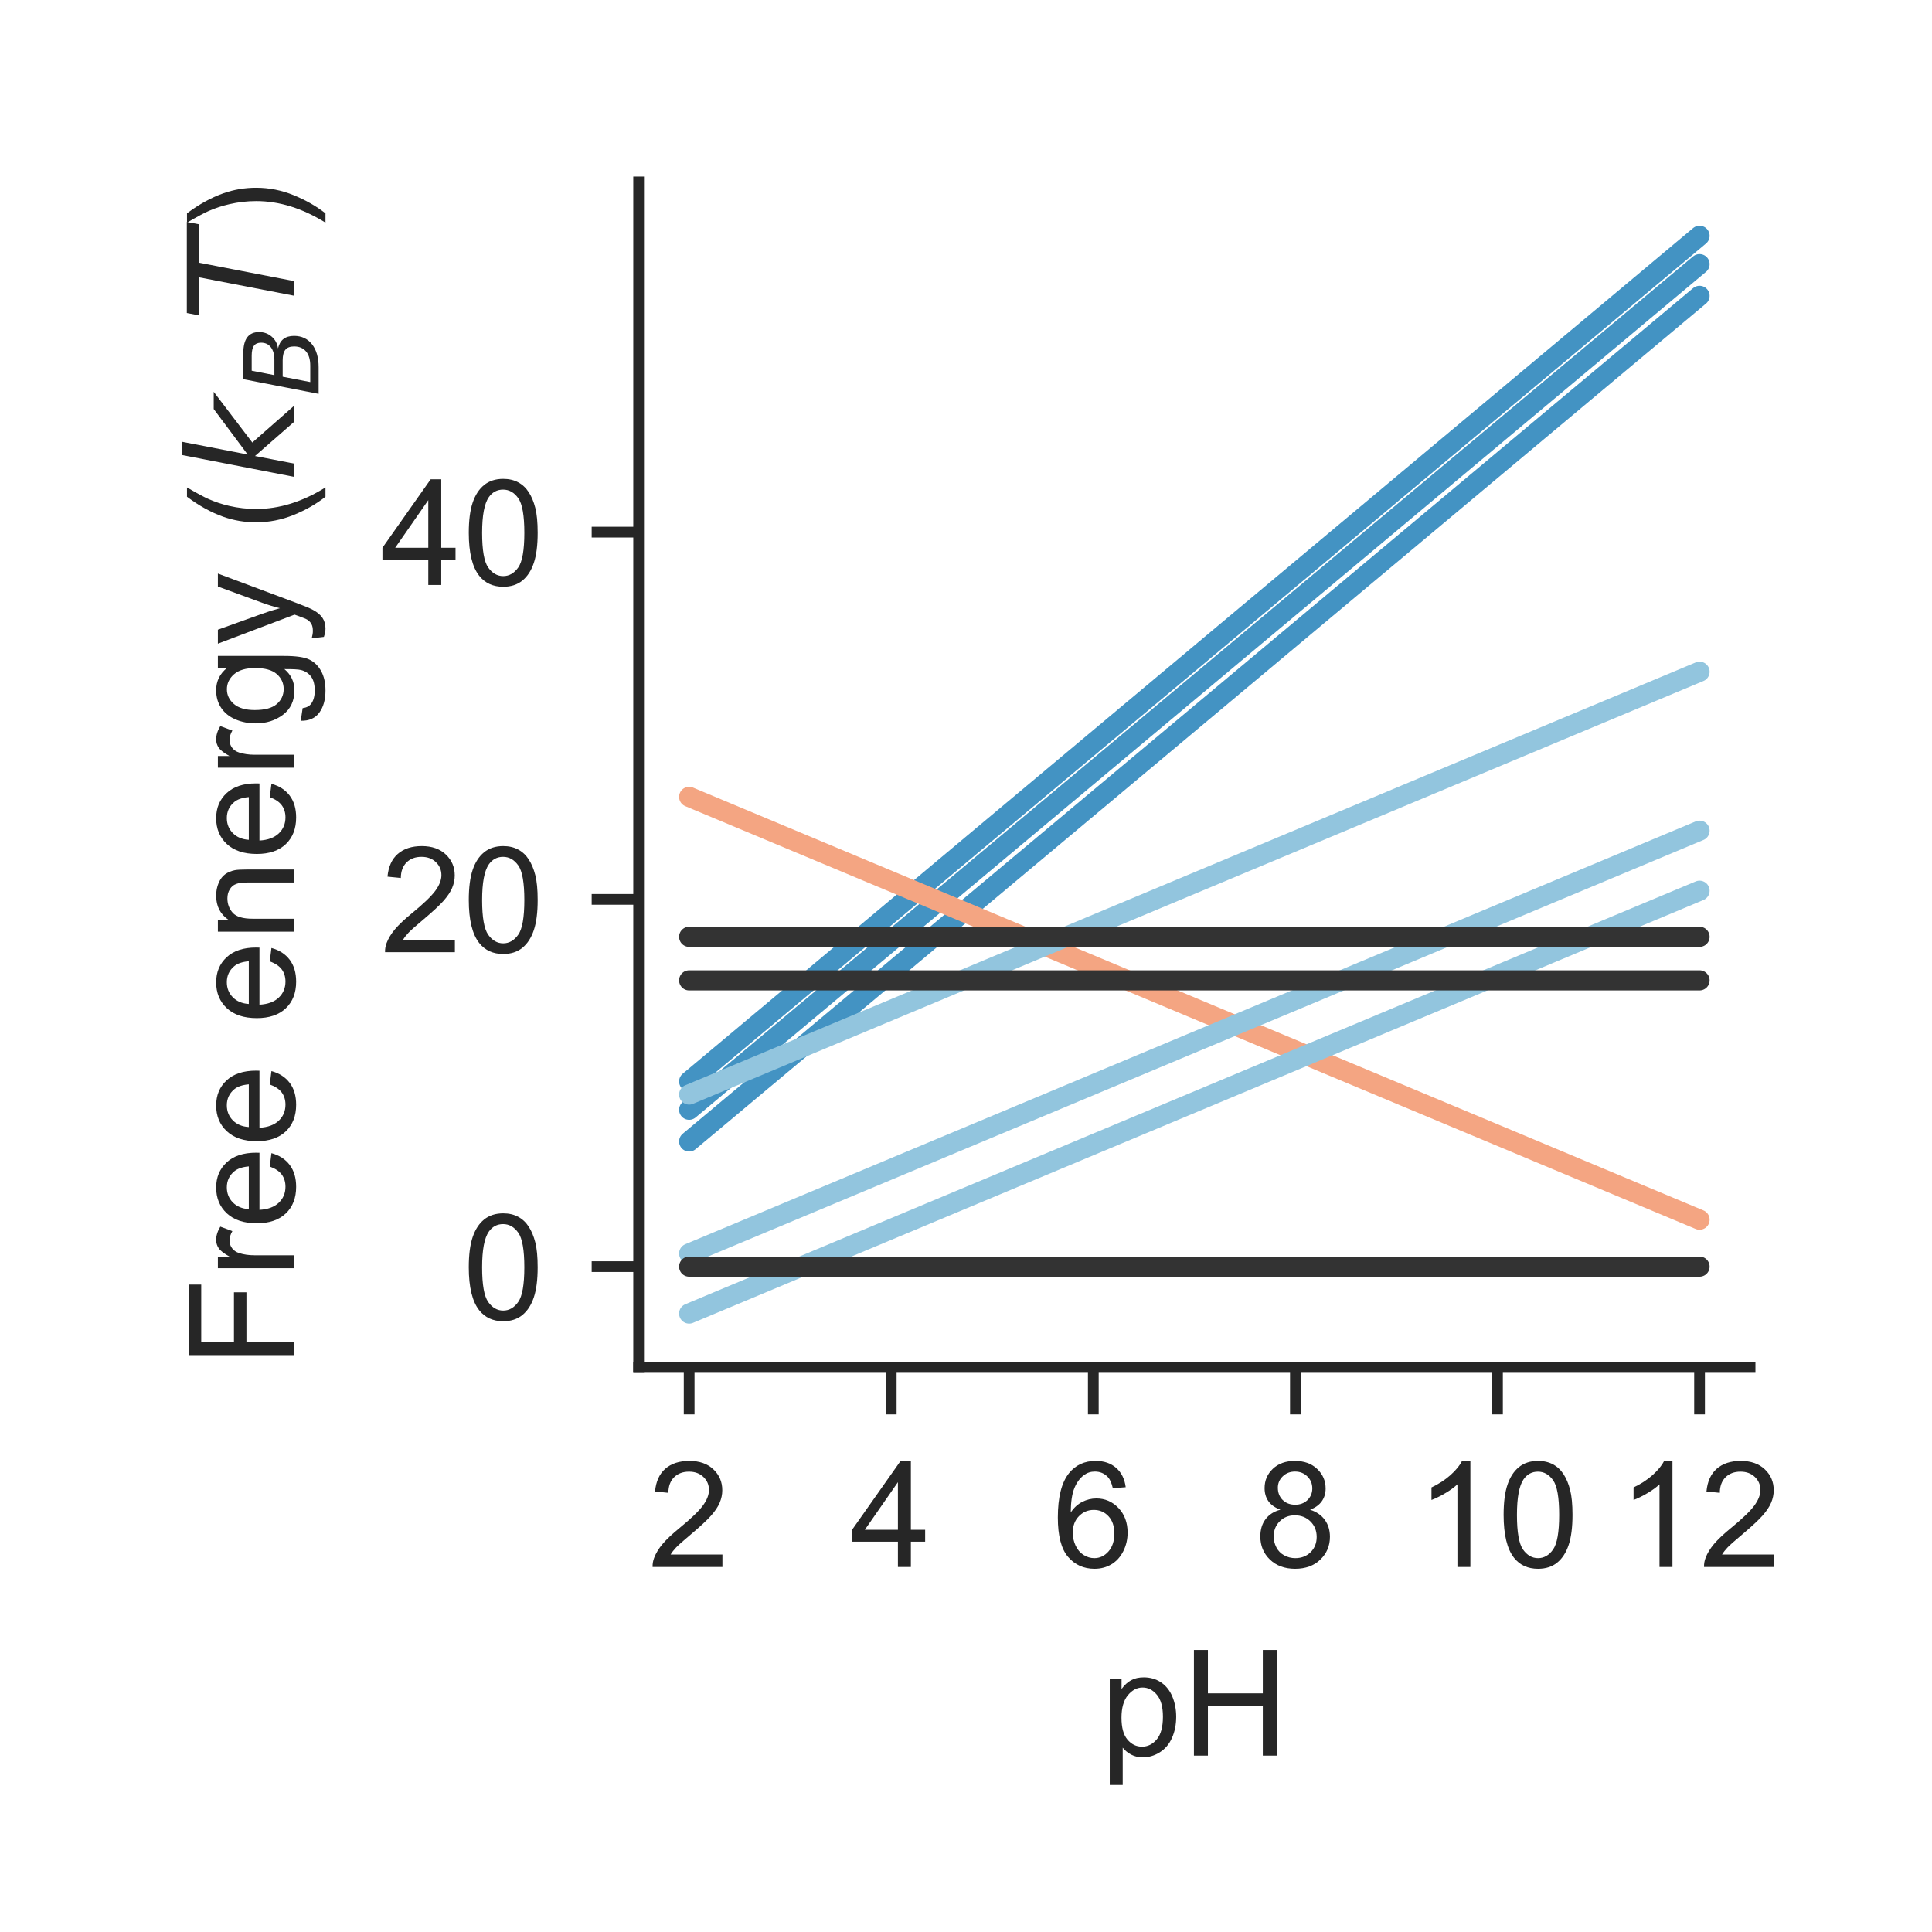 <?xml version="1.0" encoding="utf-8" standalone="no"?>
<!DOCTYPE svg PUBLIC "-//W3C//DTD SVG 1.1//EN"
  "http://www.w3.org/Graphics/SVG/1.1/DTD/svg11.dtd">
<!-- Created with matplotlib (http://matplotlib.org/) -->
<svg height="144pt" version="1.1" viewBox="0 0 144 144" width="144pt" xmlns="http://www.w3.org/2000/svg" xmlns:xlink="http://www.w3.org/1999/xlink">
 <defs>
  <style type="text/css">
*{stroke-linecap:butt;stroke-linejoin:round;}
  </style>
 </defs>
 <g id="figure_1">
  <g id="patch_1">
   <path d="M 0 144 
L 144 144 
L 144 0 
L 0 0 
z
" style="fill:#ffffff;"/>
  </g>
  <g id="axes_1">
   <g id="patch_2">
    <path d="M 47.6 101.92 
L 130.44 101.92 
L 130.44 13.56 
L 47.6 13.56 
z
" style="fill:#ffffff;"/>
   </g>
   <g id="matplotlib.axis_1">
    <g id="xtick_1">
     <g id="line2d_1">
      <defs>
       <path d="M 0 0 
L 0 3.5 
" id="mba678eba42" style="stroke:#262626;stroke-width:0.8;"/>
      </defs>
      <g>
       <use style="fill:#262626;stroke:#262626;stroke-width:0.8;" x="51.365" xlink:href="#mba678eba42" y="101.92"/>
      </g>
     </g>
     <g id="text_1">
      <!-- 2 -->
      <defs>
       <path d="M 50.344 8.453 
L 50.344 0 
L 3.031 0 
Q 2.938 3.172 4.047 6.109 
Q 5.859 10.938 9.828 15.625 
Q 13.812 20.312 21.344 26.469 
Q 33.016 36.031 37.109 41.625 
Q 41.219 47.219 41.219 52.203 
Q 41.219 57.422 37.469 61 
Q 33.734 64.594 27.734 64.594 
Q 21.391 64.594 17.578 60.781 
Q 13.766 56.984 13.719 50.25 
L 4.688 51.172 
Q 5.609 61.281 11.656 66.578 
Q 17.719 71.875 27.938 71.875 
Q 38.234 71.875 44.234 66.156 
Q 50.25 60.453 50.25 52 
Q 50.25 47.703 48.484 43.547 
Q 46.734 39.406 42.656 34.812 
Q 38.578 30.219 29.109 22.219 
Q 21.188 15.578 18.938 13.203 
Q 16.703 10.844 15.234 8.453 
z
" id="ArialMT-32"/>
      </defs>
      <g style="fill:#262626;" transform="translate(48.307 116.794)scale(0.11 -0.11)">
       <use xlink:href="#ArialMT-32"/>
      </g>
     </g>
    </g>
    <g id="xtick_2">
     <g id="line2d_2">
      <g>
       <use style="fill:#262626;stroke:#262626;stroke-width:0.8;" x="66.427" xlink:href="#mba678eba42" y="101.92"/>
      </g>
     </g>
     <g id="text_2">
      <!-- 4 -->
      <defs>
       <path d="M 32.328 0 
L 32.328 17.141 
L 1.266 17.141 
L 1.266 25.203 
L 33.938 71.578 
L 41.109 71.578 
L 41.109 25.203 
L 50.781 25.203 
L 50.781 17.141 
L 41.109 17.141 
L 41.109 0 
z
M 32.328 25.203 
L 32.328 57.469 
L 9.906 25.203 
z
" id="ArialMT-34"/>
      </defs>
      <g style="fill:#262626;" transform="translate(63.369 116.794)scale(0.11 -0.11)">
       <use xlink:href="#ArialMT-34"/>
      </g>
     </g>
    </g>
    <g id="xtick_3">
     <g id="line2d_3">
      <g>
       <use style="fill:#262626;stroke:#262626;stroke-width:0.8;" x="81.489" xlink:href="#mba678eba42" y="101.92"/>
      </g>
     </g>
     <g id="text_3">
      <!-- 6 -->
      <defs>
       <path d="M 49.75 54.047 
L 41.016 53.375 
Q 39.844 58.547 37.703 60.891 
Q 34.125 64.656 28.906 64.656 
Q 24.703 64.656 21.531 62.312 
Q 17.391 59.281 14.984 53.469 
Q 12.594 47.656 12.5 36.922 
Q 15.672 41.75 20.266 44.094 
Q 24.859 46.438 29.891 46.438 
Q 38.672 46.438 44.844 39.969 
Q 51.031 33.5 51.031 23.25 
Q 51.031 16.5 48.125 10.719 
Q 45.219 4.938 40.141 1.859 
Q 35.062 -1.219 28.609 -1.219 
Q 17.625 -1.219 10.688 6.859 
Q 3.766 14.938 3.766 33.5 
Q 3.766 54.25 11.422 63.672 
Q 18.109 71.875 29.438 71.875 
Q 37.891 71.875 43.281 67.141 
Q 48.688 62.406 49.75 54.047 
z
M 13.875 23.188 
Q 13.875 18.656 15.797 14.5 
Q 17.719 10.359 21.188 8.172 
Q 24.656 6 28.469 6 
Q 34.031 6 38.031 10.484 
Q 42.047 14.984 42.047 22.703 
Q 42.047 30.125 38.078 34.391 
Q 34.125 38.672 28.125 38.672 
Q 22.172 38.672 18.016 34.391 
Q 13.875 30.125 13.875 23.188 
z
" id="ArialMT-36"/>
      </defs>
      <g style="fill:#262626;" transform="translate(78.431 116.794)scale(0.11 -0.11)">
       <use xlink:href="#ArialMT-36"/>
      </g>
     </g>
    </g>
    <g id="xtick_4">
     <g id="line2d_4">
      <g>
       <use style="fill:#262626;stroke:#262626;stroke-width:0.8;" x="96.551" xlink:href="#mba678eba42" y="101.92"/>
      </g>
     </g>
     <g id="text_4">
      <!-- 8 -->
      <defs>
       <path d="M 17.672 38.812 
Q 12.203 40.828 9.562 44.531 
Q 6.938 48.25 6.938 53.422 
Q 6.938 61.234 12.547 66.547 
Q 18.172 71.875 27.484 71.875 
Q 36.859 71.875 42.578 66.422 
Q 48.297 60.984 48.297 53.172 
Q 48.297 48.188 45.672 44.5 
Q 43.062 40.828 37.75 38.812 
Q 44.344 36.672 47.781 31.875 
Q 51.219 27.094 51.219 20.453 
Q 51.219 11.281 44.719 5.031 
Q 38.234 -1.219 27.641 -1.219 
Q 17.047 -1.219 10.547 5.047 
Q 4.047 11.328 4.047 20.703 
Q 4.047 27.688 7.594 32.391 
Q 11.141 37.109 17.672 38.812 
z
M 15.922 53.719 
Q 15.922 48.641 19.188 45.406 
Q 22.469 42.188 27.688 42.188 
Q 32.766 42.188 36.016 45.375 
Q 39.266 48.578 39.266 53.219 
Q 39.266 58.062 35.906 61.359 
Q 32.562 64.656 27.594 64.656 
Q 22.562 64.656 19.234 61.422 
Q 15.922 58.203 15.922 53.719 
z
M 13.094 20.656 
Q 13.094 16.891 14.875 13.375 
Q 16.656 9.859 20.172 7.922 
Q 23.688 6 27.734 6 
Q 34.031 6 38.125 10.047 
Q 42.234 14.109 42.234 20.359 
Q 42.234 26.703 38.016 30.859 
Q 33.797 35.016 27.438 35.016 
Q 21.234 35.016 17.156 30.906 
Q 13.094 26.812 13.094 20.656 
z
" id="ArialMT-38"/>
      </defs>
      <g style="fill:#262626;" transform="translate(93.492 116.794)scale(0.11 -0.11)">
       <use xlink:href="#ArialMT-38"/>
      </g>
     </g>
    </g>
    <g id="xtick_5">
     <g id="line2d_5">
      <g>
       <use style="fill:#262626;stroke:#262626;stroke-width:0.8;" x="111.613" xlink:href="#mba678eba42" y="101.92"/>
      </g>
     </g>
     <g id="text_5">
      <!-- 10 -->
      <defs>
       <path d="M 37.25 0 
L 28.469 0 
L 28.469 56 
Q 25.297 52.984 20.141 49.953 
Q 14.984 46.922 10.891 45.406 
L 10.891 53.906 
Q 18.266 57.375 23.781 62.297 
Q 29.297 67.234 31.594 71.875 
L 37.25 71.875 
z
" id="ArialMT-31"/>
       <path d="M 4.156 35.297 
Q 4.156 48 6.766 55.734 
Q 9.375 63.484 14.516 67.672 
Q 19.672 71.875 27.484 71.875 
Q 33.25 71.875 37.594 69.547 
Q 41.938 67.234 44.766 62.859 
Q 47.609 58.5 49.219 52.219 
Q 50.828 45.953 50.828 35.297 
Q 50.828 22.703 48.234 14.969 
Q 45.656 7.234 40.5 3 
Q 35.359 -1.219 27.484 -1.219 
Q 17.141 -1.219 11.234 6.203 
Q 4.156 15.141 4.156 35.297 
z
M 13.188 35.297 
Q 13.188 17.672 17.312 11.828 
Q 21.438 6 27.484 6 
Q 33.547 6 37.672 11.859 
Q 41.797 17.719 41.797 35.297 
Q 41.797 52.984 37.672 58.781 
Q 33.547 64.594 27.391 64.594 
Q 21.344 64.594 17.719 59.469 
Q 13.188 52.938 13.188 35.297 
z
" id="ArialMT-30"/>
      </defs>
      <g style="fill:#262626;" transform="translate(105.496 116.794)scale(0.11 -0.11)">
       <use xlink:href="#ArialMT-31"/>
       <use x="55.615" xlink:href="#ArialMT-30"/>
      </g>
     </g>
    </g>
    <g id="xtick_6">
     <g id="line2d_6">
      <g>
       <use style="fill:#262626;stroke:#262626;stroke-width:0.8;" x="126.675" xlink:href="#mba678eba42" y="101.92"/>
      </g>
     </g>
     <g id="text_6">
      <!-- 12 -->
      <g style="fill:#262626;" transform="translate(120.558 116.794)scale(0.11 -0.11)">
       <use xlink:href="#ArialMT-31"/>
       <use x="55.615" xlink:href="#ArialMT-32"/>
      </g>
     </g>
    </g>
    <g id="text_7">
     <!-- pH -->
     <defs>
      <path d="M 6.594 -19.875 
L 6.594 51.859 
L 14.594 51.859 
L 14.594 45.125 
Q 17.438 49.078 21 51.047 
Q 24.562 53.031 29.641 53.031 
Q 36.281 53.031 41.359 49.609 
Q 46.438 46.188 49.016 39.953 
Q 51.609 33.734 51.609 26.312 
Q 51.609 18.359 48.75 11.984 
Q 45.906 5.609 40.453 2.219 
Q 35.016 -1.172 29 -1.172 
Q 24.609 -1.172 21.109 0.688 
Q 17.625 2.547 15.375 5.375 
L 15.375 -19.875 
z
M 14.547 25.641 
Q 14.547 15.625 18.594 10.844 
Q 22.656 6.062 28.422 6.062 
Q 34.281 6.062 38.453 11.016 
Q 42.625 15.969 42.625 26.375 
Q 42.625 36.281 38.547 41.203 
Q 34.469 46.141 28.812 46.141 
Q 23.188 46.141 18.859 40.891 
Q 14.547 35.641 14.547 25.641 
z
" id="ArialMT-70"/>
      <path d="M 8.016 0 
L 8.016 71.578 
L 17.484 71.578 
L 17.484 42.188 
L 54.688 42.188 
L 54.688 71.578 
L 64.156 71.578 
L 64.156 0 
L 54.688 0 
L 54.688 33.734 
L 17.484 33.734 
L 17.484 0 
z
" id="ArialMT-48"/>
     </defs>
     <g style="fill:#262626;" transform="translate(81.989 130.853)scale(0.11 -0.11)">
      <use xlink:href="#ArialMT-70"/>
      <use x="55.615" xlink:href="#ArialMT-48"/>
     </g>
    </g>
   </g>
   <g id="matplotlib.axis_2">
    <g id="ytick_1">
     <g id="line2d_7">
      <defs>
       <path d="M 0 0 
L -3.5 0 
" id="m41202e66eb" style="stroke:#262626;stroke-width:0.8;"/>
      </defs>
      <g>
       <use style="fill:#262626;stroke:#262626;stroke-width:0.8;" x="47.6" xlink:href="#m41202e66eb" y="94.406"/>
      </g>
     </g>
     <g id="text_8">
      <!-- 0 -->
      <g style="fill:#262626;" transform="translate(34.483 98.342)scale(0.11 -0.11)">
       <use xlink:href="#ArialMT-30"/>
      </g>
     </g>
    </g>
    <g id="ytick_2">
     <g id="line2d_8">
      <g>
       <use style="fill:#262626;stroke:#262626;stroke-width:0.8;" x="47.6" xlink:href="#m41202e66eb" y="67.034"/>
      </g>
     </g>
     <g id="text_9">
      <!-- 20 -->
      <g style="fill:#262626;" transform="translate(28.366 70.97)scale(0.11 -0.11)">
       <use xlink:href="#ArialMT-32"/>
       <use x="55.615" xlink:href="#ArialMT-30"/>
      </g>
     </g>
    </g>
    <g id="ytick_3">
     <g id="line2d_9">
      <g>
       <use style="fill:#262626;stroke:#262626;stroke-width:0.8;" x="47.6" xlink:href="#m41202e66eb" y="39.662"/>
      </g>
     </g>
     <g id="text_10">
      <!-- 40 -->
      <g style="fill:#262626;" transform="translate(28.366 43.598)scale(0.11 -0.11)">
       <use xlink:href="#ArialMT-34"/>
       <use x="55.615" xlink:href="#ArialMT-30"/>
      </g>
     </g>
    </g>
    <g id="text_11">
     <!-- Free energy ($k_B T$) -->
     <defs>
      <path d="M 8.203 0 
L 8.203 71.578 
L 56.5 71.578 
L 56.5 63.141 
L 17.672 63.141 
L 17.672 40.969 
L 51.266 40.969 
L 51.266 32.516 
L 17.672 32.516 
L 17.672 0 
z
" id="ArialMT-46"/>
      <path d="M 6.5 0 
L 6.5 51.859 
L 14.406 51.859 
L 14.406 44 
Q 17.438 49.516 20 51.266 
Q 22.562 53.031 25.641 53.031 
Q 30.078 53.031 34.672 50.203 
L 31.641 42.047 
Q 28.422 43.953 25.203 43.953 
Q 22.312 43.953 20.016 42.219 
Q 17.719 40.484 16.75 37.406 
Q 15.281 32.719 15.281 27.156 
L 15.281 0 
z
" id="ArialMT-72"/>
      <path d="M 42.094 16.703 
L 51.172 15.578 
Q 49.031 7.625 43.219 3.219 
Q 37.406 -1.172 28.375 -1.172 
Q 17 -1.172 10.328 5.828 
Q 3.656 12.844 3.656 25.484 
Q 3.656 38.578 10.391 45.797 
Q 17.141 53.031 27.875 53.031 
Q 38.281 53.031 44.875 45.953 
Q 51.469 38.875 51.469 26.031 
Q 51.469 25.25 51.422 23.688 
L 12.75 23.688 
Q 13.234 15.141 17.578 10.594 
Q 21.922 6.062 28.422 6.062 
Q 33.25 6.062 36.672 8.594 
Q 40.094 11.141 42.094 16.703 
z
M 13.234 30.906 
L 42.188 30.906 
Q 41.609 37.453 38.875 40.719 
Q 34.672 45.797 27.984 45.797 
Q 21.922 45.797 17.797 41.75 
Q 13.672 37.703 13.234 30.906 
z
" id="ArialMT-65"/>
      <path id="ArialMT-20"/>
      <path d="M 6.594 0 
L 6.594 51.859 
L 14.5 51.859 
L 14.5 44.484 
Q 20.219 53.031 31 53.031 
Q 35.688 53.031 39.625 51.344 
Q 43.562 49.656 45.516 46.922 
Q 47.469 44.188 48.25 40.438 
Q 48.734 37.984 48.734 31.891 
L 48.734 0 
L 39.938 0 
L 39.938 31.547 
Q 39.938 36.922 38.906 39.578 
Q 37.891 42.234 35.281 43.812 
Q 32.672 45.406 29.156 45.406 
Q 23.531 45.406 19.453 41.844 
Q 15.375 38.281 15.375 28.328 
L 15.375 0 
z
" id="ArialMT-6e"/>
      <path d="M 4.984 -4.297 
L 13.531 -5.562 
Q 14.062 -9.516 16.5 -11.328 
Q 19.781 -13.766 25.438 -13.766 
Q 31.547 -13.766 34.859 -11.328 
Q 38.188 -8.891 39.359 -4.5 
Q 40.047 -1.812 39.984 6.781 
Q 34.234 0 25.641 0 
Q 14.938 0 9.078 7.719 
Q 3.219 15.438 3.219 26.219 
Q 3.219 33.641 5.906 39.906 
Q 8.594 46.188 13.688 49.609 
Q 18.797 53.031 25.688 53.031 
Q 34.859 53.031 40.828 45.609 
L 40.828 51.859 
L 48.922 51.859 
L 48.922 7.031 
Q 48.922 -5.078 46.453 -10.125 
Q 44 -15.188 38.641 -18.109 
Q 33.297 -21.047 25.484 -21.047 
Q 16.219 -21.047 10.5 -16.875 
Q 4.781 -12.703 4.984 -4.297 
z
M 12.25 26.859 
Q 12.25 16.656 16.297 11.969 
Q 20.359 7.281 26.469 7.281 
Q 32.516 7.281 36.609 11.938 
Q 40.719 16.609 40.719 26.562 
Q 40.719 36.078 36.5 40.906 
Q 32.281 45.75 26.312 45.75 
Q 20.453 45.75 16.344 40.984 
Q 12.25 36.234 12.25 26.859 
z
" id="ArialMT-67"/>
      <path d="M 6.203 -19.969 
L 5.219 -11.719 
Q 8.109 -12.5 10.25 -12.5 
Q 13.188 -12.5 14.938 -11.516 
Q 16.703 -10.547 17.828 -8.797 
Q 18.656 -7.469 20.516 -2.25 
Q 20.75 -1.516 21.297 -0.094 
L 1.609 51.859 
L 11.078 51.859 
L 21.875 21.828 
Q 23.969 16.109 25.641 9.812 
Q 27.156 15.875 29.25 21.625 
L 40.328 51.859 
L 49.125 51.859 
L 29.391 -0.875 
Q 26.219 -9.422 24.469 -12.641 
Q 22.125 -17 19.094 -19.016 
Q 16.062 -21.047 11.859 -21.047 
Q 9.328 -21.047 6.203 -19.969 
z
" id="ArialMT-79"/>
      <path d="M 23.391 -21.047 
Q 16.109 -11.859 11.078 0.438 
Q 6.062 12.75 6.062 25.922 
Q 6.062 37.547 9.812 48.188 
Q 14.203 60.547 23.391 72.797 
L 29.688 72.797 
Q 23.781 62.641 21.875 58.297 
Q 18.891 51.562 17.188 44.234 
Q 15.094 35.109 15.094 25.875 
Q 15.094 2.391 29.688 -21.047 
z
" id="ArialMT-28"/>
      <path d="M 18.312 75.984 
L 27.297 75.984 
L 18.703 31.688 
L 49.516 54.688 
L 61.188 54.688 
L 26.812 28.516 
L 51.906 0 
L 41.016 0 
L 17.672 26.703 
L 12.5 0 
L 3.516 0 
z
" id="DejaVuSans-Oblique-6b"/>
      <path d="M 16.891 72.906 
L 42.094 72.906 
Q 52.344 72.906 57.422 69.094 
Q 62.5 65.281 62.5 57.625 
Q 62.5 50.594 58.125 45.484 
Q 53.766 40.375 46.688 39.312 
Q 52.734 37.938 55.766 34.078 
Q 58.797 30.219 58.797 23.781 
Q 58.797 12.797 50.656 6.391 
Q 42.531 0 28.422 0 
L 2.688 0 
z
M 19.281 34.812 
L 14.109 8.109 
L 29.984 8.109 
Q 38.922 8.109 43.75 12.203 
Q 48.578 16.312 48.578 23.781 
Q 48.578 29.547 45.375 32.172 
Q 42.188 34.812 35.109 34.812 
z
M 25.094 64.797 
L 20.797 42.828 
L 35.5 42.828 
Q 43.359 42.828 47.781 46.234 
Q 52.203 49.656 52.203 55.719 
Q 52.203 60.453 49.219 62.625 
Q 46.234 64.797 39.703 64.797 
z
" id="DejaVuSans-Oblique-42"/>
      <path d="M 5.906 72.906 
L 67.578 72.906 
L 66.016 64.594 
L 39.984 64.594 
L 27.484 0 
L 17.578 0 
L 30.078 64.594 
L 4.297 64.594 
z
" id="DejaVuSans-Oblique-54"/>
      <path d="M 12.359 -21.047 
L 6.062 -21.047 
Q 20.656 2.391 20.656 25.875 
Q 20.656 35.062 18.562 44.094 
Q 16.891 51.422 13.922 58.156 
Q 12.016 62.547 6.062 72.797 
L 12.359 72.797 
Q 21.531 60.547 25.922 48.188 
Q 29.688 37.547 29.688 25.922 
Q 29.688 12.75 24.625 0.438 
Q 19.578 -11.859 12.359 -21.047 
z
" id="ArialMT-29"/>
     </defs>
     <g style="fill:#262626;" transform="translate(21.946 101.96)rotate(-90)scale(0.11 -0.11)">
      <use transform="translate(0 0.016)" xlink:href="#ArialMT-46"/>
      <use transform="translate(61.084 0.016)" xlink:href="#ArialMT-72"/>
      <use transform="translate(94.385 0.016)" xlink:href="#ArialMT-65"/>
      <use transform="translate(150 0.016)" xlink:href="#ArialMT-65"/>
      <use transform="translate(205.615 0.016)" xlink:href="#ArialMT-20"/>
      <use transform="translate(233.398 0.016)" xlink:href="#ArialMT-65"/>
      <use transform="translate(289.014 0.016)" xlink:href="#ArialMT-6e"/>
      <use transform="translate(344.629 0.016)" xlink:href="#ArialMT-65"/>
      <use transform="translate(400.244 0.016)" xlink:href="#ArialMT-72"/>
      <use transform="translate(433.545 0.016)" xlink:href="#ArialMT-67"/>
      <use transform="translate(489.16 0.016)" xlink:href="#ArialMT-79"/>
      <use transform="translate(539.16 0.016)" xlink:href="#ArialMT-20"/>
      <use transform="translate(566.943 0.016)" xlink:href="#ArialMT-28"/>
      <use transform="translate(600.244 0.016)" xlink:href="#DejaVuSans-Oblique-6b"/>
      <use transform="translate(658.154 -16.391)scale(0.7)" xlink:href="#DejaVuSans-Oblique-42"/>
      <use transform="translate(708.911 0.016)" xlink:href="#DejaVuSans-Oblique-54"/>
      <use transform="translate(769.995 0.016)" xlink:href="#ArialMT-29"/>
     </g>
    </g>
   </g>
   <g id="patch_3">
    <path d="M 47.6 101.92 
L 47.6 13.56 
" style="fill:none;stroke:#262626;stroke-linecap:square;stroke-linejoin:miter;stroke-width:0.8;"/>
   </g>
   <g id="patch_4">
    <path d="M 47.6 101.92 
L 130.44 101.92 
" style="fill:none;stroke:#262626;stroke-linecap:square;stroke-linejoin:miter;stroke-width:0.8;"/>
   </g>
   <g id="line2d_10">
    <path clip-path="url(#pe8708f13aa)" d="M 51.365 85.078 
L 52.119 84.447 
L 52.872 83.817 
L 53.625 83.187 
L 54.378 82.557 
L 55.131 81.926 
L 55.884 81.296 
L 56.637 80.666 
L 57.39 80.036 
L 58.143 79.405 
L 58.896 78.775 
L 59.649 78.145 
L 60.403 77.515 
L 61.156 76.884 
L 61.909 76.254 
L 62.662 75.624 
L 63.415 74.994 
L 64.168 74.363 
L 64.921 73.733 
L 65.674 73.103 
L 66.427 72.472 
L 67.18 71.842 
L 67.933 71.212 
L 68.687 70.582 
L 69.44 69.951 
L 70.193 69.321 
L 70.946 68.691 
L 71.699 68.061 
L 72.452 67.43 
L 73.205 66.8 
L 73.958 66.17 
L 74.711 65.54 
L 75.464 64.909 
L 76.217 64.279 
L 76.971 63.649 
L 77.724 63.018 
L 78.477 62.388 
L 79.23 61.758 
L 79.983 61.128 
L 80.736 60.497 
L 81.489 59.867 
L 82.242 59.237 
L 82.995 58.607 
L 83.748 57.976 
L 84.501 57.346 
L 85.255 56.716 
L 86.008 56.086 
L 86.761 55.455 
L 87.514 54.825 
L 88.267 54.195 
L 89.02 53.564 
L 89.773 52.934 
L 90.526 52.304 
L 91.279 51.674 
L 92.032 51.043 
L 92.785 50.413 
L 93.539 49.783 
L 94.292 49.153 
L 95.045 48.522 
L 95.798 47.892 
L 96.551 47.262 
L 97.304 46.632 
L 98.057 46.001 
L 98.81 45.371 
L 99.563 44.741 
L 100.316 44.111 
L 101.069 43.48 
L 101.823 42.85 
L 102.576 42.22 
L 103.329 41.589 
L 104.082 40.959 
L 104.835 40.329 
L 105.588 39.699 
L 106.341 39.068 
L 107.094 38.438 
L 107.847 37.808 
L 108.6 37.178 
L 109.353 36.547 
L 110.107 35.917 
L 110.86 35.287 
L 111.613 34.657 
L 112.366 34.026 
L 113.119 33.396 
L 113.872 32.766 
L 114.625 32.135 
L 115.378 31.505 
L 116.131 30.875 
L 116.884 30.245 
L 117.637 29.614 
L 118.391 28.984 
L 119.144 28.354 
L 119.897 27.724 
L 120.65 27.093 
L 121.403 26.463 
L 122.156 25.833 
L 122.909 25.203 
L 123.662 24.572 
L 124.415 23.942 
L 125.168 23.312 
L 125.921 22.682 
L 126.675 22.051 
" style="fill:none;stroke:#4393c3;stroke-linecap:round;stroke-width:1.5;"/>
   </g>
   <g id="line2d_11">
    <path clip-path="url(#pe8708f13aa)" d="M 51.365 82.714 
L 52.119 82.084 
L 52.872 81.454 
L 53.625 80.823 
L 54.378 80.193 
L 55.131 79.563 
L 55.884 78.933 
L 56.637 78.302 
L 57.39 77.672 
L 58.143 77.042 
L 58.896 76.412 
L 59.649 75.781 
L 60.403 75.151 
L 61.156 74.521 
L 61.909 73.891 
L 62.662 73.26 
L 63.415 72.63 
L 64.168 72 
L 64.921 71.369 
L 65.674 70.739 
L 66.427 70.109 
L 67.18 69.479 
L 67.933 68.848 
L 68.687 68.218 
L 69.44 67.588 
L 70.193 66.958 
L 70.946 66.327 
L 71.699 65.697 
L 72.452 65.067 
L 73.205 64.437 
L 73.958 63.806 
L 74.711 63.176 
L 75.464 62.546 
L 76.217 61.916 
L 76.971 61.285 
L 77.724 60.655 
L 78.477 60.025 
L 79.23 59.394 
L 79.983 58.764 
L 80.736 58.134 
L 81.489 57.504 
L 82.242 56.873 
L 82.995 56.243 
L 83.748 55.613 
L 84.501 54.983 
L 85.255 54.352 
L 86.008 53.722 
L 86.761 53.092 
L 87.514 52.462 
L 88.267 51.831 
L 89.02 51.201 
L 89.773 50.571 
L 90.526 49.94 
L 91.279 49.31 
L 92.032 48.68 
L 92.785 48.05 
L 93.539 47.419 
L 94.292 46.789 
L 95.045 46.159 
L 95.798 45.529 
L 96.551 44.898 
L 97.304 44.268 
L 98.057 43.638 
L 98.81 43.008 
L 99.563 42.377 
L 100.316 41.747 
L 101.069 41.117 
L 101.823 40.486 
L 102.576 39.856 
L 103.329 39.226 
L 104.082 38.596 
L 104.835 37.965 
L 105.588 37.335 
L 106.341 36.705 
L 107.094 36.075 
L 107.847 35.444 
L 108.6 34.814 
L 109.353 34.184 
L 110.107 33.554 
L 110.86 32.923 
L 111.613 32.293 
L 112.366 31.663 
L 113.119 31.033 
L 113.872 30.402 
L 114.625 29.772 
L 115.378 29.142 
L 116.131 28.511 
L 116.884 27.881 
L 117.637 27.251 
L 118.391 26.621 
L 119.144 25.99 
L 119.897 25.36 
L 120.65 24.73 
L 121.403 24.1 
L 122.156 23.469 
L 122.909 22.839 
L 123.662 22.209 
L 124.415 21.579 
L 125.168 20.948 
L 125.921 20.318 
L 126.675 19.688 
" style="fill:none;stroke:#4393c3;stroke-linecap:round;stroke-width:1.5;"/>
   </g>
   <g id="line2d_12">
    <path clip-path="url(#pe8708f13aa)" d="M 51.365 80.603 
L 52.119 79.973 
L 52.872 79.342 
L 53.625 78.712 
L 54.378 78.082 
L 55.131 77.452 
L 55.884 76.821 
L 56.637 76.191 
L 57.39 75.561 
L 58.143 74.93 
L 58.896 74.3 
L 59.649 73.67 
L 60.403 73.04 
L 61.156 72.409 
L 61.909 71.779 
L 62.662 71.149 
L 63.415 70.519 
L 64.168 69.888 
L 64.921 69.258 
L 65.674 68.628 
L 66.427 67.998 
L 67.18 67.367 
L 67.933 66.737 
L 68.687 66.107 
L 69.44 65.477 
L 70.193 64.846 
L 70.946 64.216 
L 71.699 63.586 
L 72.452 62.955 
L 73.205 62.325 
L 73.958 61.695 
L 74.711 61.065 
L 75.464 60.434 
L 76.217 59.804 
L 76.971 59.174 
L 77.724 58.544 
L 78.477 57.913 
L 79.23 57.283 
L 79.983 56.653 
L 80.736 56.023 
L 81.489 55.392 
L 82.242 54.762 
L 82.995 54.132 
L 83.748 53.501 
L 84.501 52.871 
L 85.255 52.241 
L 86.008 51.611 
L 86.761 50.98 
L 87.514 50.35 
L 88.267 49.72 
L 89.02 49.09 
L 89.773 48.459 
L 90.526 47.829 
L 91.279 47.199 
L 92.032 46.569 
L 92.785 45.938 
L 93.539 45.308 
L 94.292 44.678 
L 95.045 44.047 
L 95.798 43.417 
L 96.551 42.787 
L 97.304 42.157 
L 98.057 41.526 
L 98.81 40.896 
L 99.563 40.266 
L 100.316 39.636 
L 101.069 39.005 
L 101.823 38.375 
L 102.576 37.745 
L 103.329 37.115 
L 104.082 36.484 
L 104.835 35.854 
L 105.588 35.224 
L 106.341 34.594 
L 107.094 33.963 
L 107.847 33.333 
L 108.6 32.703 
L 109.353 32.072 
L 110.107 31.442 
L 110.86 30.812 
L 111.613 30.182 
L 112.366 29.551 
L 113.119 28.921 
L 113.872 28.291 
L 114.625 27.661 
L 115.378 27.03 
L 116.131 26.4 
L 116.884 25.77 
L 117.637 25.14 
L 118.391 24.509 
L 119.144 23.879 
L 119.897 23.249 
L 120.65 22.618 
L 121.403 21.988 
L 122.156 21.358 
L 122.909 20.728 
L 123.662 20.097 
L 124.415 19.467 
L 125.168 18.837 
L 125.921 18.207 
L 126.675 17.576 
" style="fill:none;stroke:#4393c3;stroke-linecap:round;stroke-width:1.5;"/>
   </g>
   <g id="line2d_13">
    <path clip-path="url(#pe8708f13aa)" d="M 51.365 59.394 
L 52.119 59.71 
L 52.872 60.025 
L 53.625 60.34 
L 54.378 60.655 
L 55.131 60.97 
L 55.884 61.285 
L 56.637 61.6 
L 57.39 61.916 
L 58.143 62.231 
L 58.896 62.546 
L 59.649 62.861 
L 60.403 63.176 
L 61.156 63.491 
L 61.909 63.806 
L 62.662 64.121 
L 63.415 64.437 
L 64.168 64.752 
L 64.921 65.067 
L 65.674 65.382 
L 66.427 65.697 
L 67.18 66.012 
L 67.933 66.327 
L 68.687 66.642 
L 69.44 66.958 
L 70.193 67.273 
L 70.946 67.588 
L 71.699 67.903 
L 72.452 68.218 
L 73.205 68.533 
L 73.958 68.848 
L 74.711 69.164 
L 75.464 69.479 
L 76.217 69.794 
L 76.971 70.109 
L 77.724 70.424 
L 78.477 70.739 
L 79.23 71.054 
L 79.983 71.369 
L 80.736 71.685 
L 81.489 72 
L 82.242 72.315 
L 82.995 72.63 
L 83.748 72.945 
L 84.501 73.26 
L 85.255 73.575 
L 86.008 73.891 
L 86.761 74.206 
L 87.514 74.521 
L 88.267 74.836 
L 89.02 75.151 
L 89.773 75.466 
L 90.526 75.781 
L 91.279 76.096 
L 92.032 76.412 
L 92.785 76.727 
L 93.539 77.042 
L 94.292 77.357 
L 95.045 77.672 
L 95.798 77.987 
L 96.551 78.302 
L 97.304 78.618 
L 98.057 78.933 
L 98.81 79.248 
L 99.563 79.563 
L 100.316 79.878 
L 101.069 80.193 
L 101.823 80.508 
L 102.576 80.823 
L 103.329 81.139 
L 104.082 81.454 
L 104.835 81.769 
L 105.588 82.084 
L 106.341 82.399 
L 107.094 82.714 
L 107.847 83.029 
L 108.6 83.345 
L 109.353 83.66 
L 110.107 83.975 
L 110.86 84.29 
L 111.613 84.605 
L 112.366 84.92 
L 113.119 85.235 
L 113.872 85.55 
L 114.625 85.866 
L 115.378 86.181 
L 116.131 86.496 
L 116.884 86.811 
L 117.637 87.126 
L 118.391 87.441 
L 119.144 87.756 
L 119.897 88.072 
L 120.65 88.387 
L 121.403 88.702 
L 122.156 89.017 
L 122.909 89.332 
L 123.662 89.647 
L 124.415 89.962 
L 125.168 90.277 
L 125.921 90.593 
L 126.675 90.908 
" style="fill:none;stroke:#f4a582;stroke-linecap:round;stroke-width:1.5;"/>
   </g>
   <g id="line2d_14">
    <path clip-path="url(#pe8708f13aa)" d="M 51.365 97.904 
L 52.119 97.589 
L 52.872 97.273 
L 53.625 96.958 
L 54.378 96.643 
L 55.131 96.328 
L 55.884 96.013 
L 56.637 95.698 
L 57.39 95.383 
L 58.143 95.067 
L 58.896 94.752 
L 59.649 94.437 
L 60.403 94.122 
L 61.156 93.807 
L 61.909 93.492 
L 62.662 93.177 
L 63.415 92.862 
L 64.168 92.546 
L 64.921 92.231 
L 65.674 91.916 
L 66.427 91.601 
L 67.18 91.286 
L 67.933 90.971 
L 68.687 90.656 
L 69.44 90.34 
L 70.193 90.025 
L 70.946 89.71 
L 71.699 89.395 
L 72.452 89.08 
L 73.205 88.765 
L 73.958 88.45 
L 74.711 88.135 
L 75.464 87.819 
L 76.217 87.504 
L 76.971 87.189 
L 77.724 86.874 
L 78.477 86.559 
L 79.23 86.244 
L 79.983 85.929 
L 80.736 85.613 
L 81.489 85.298 
L 82.242 84.983 
L 82.995 84.668 
L 83.748 84.353 
L 84.501 84.038 
L 85.255 83.723 
L 86.008 83.408 
L 86.761 83.092 
L 87.514 82.777 
L 88.267 82.462 
L 89.02 82.147 
L 89.773 81.832 
L 90.526 81.517 
L 91.279 81.202 
L 92.032 80.886 
L 92.785 80.571 
L 93.539 80.256 
L 94.292 79.941 
L 95.045 79.626 
L 95.798 79.311 
L 96.551 78.996 
L 97.304 78.681 
L 98.057 78.365 
L 98.81 78.05 
L 99.563 77.735 
L 100.316 77.42 
L 101.069 77.105 
L 101.823 76.79 
L 102.576 76.475 
L 103.329 76.159 
L 104.082 75.844 
L 104.835 75.529 
L 105.588 75.214 
L 106.341 74.899 
L 107.094 74.584 
L 107.847 74.269 
L 108.6 73.954 
L 109.353 73.638 
L 110.107 73.323 
L 110.86 73.008 
L 111.613 72.693 
L 112.366 72.378 
L 113.119 72.063 
L 113.872 71.748 
L 114.625 71.433 
L 115.378 71.117 
L 116.131 70.802 
L 116.884 70.487 
L 117.637 70.172 
L 118.391 69.857 
L 119.144 69.542 
L 119.897 69.227 
L 120.65 68.911 
L 121.403 68.596 
L 122.156 68.281 
L 122.909 67.966 
L 123.662 67.651 
L 124.415 67.336 
L 125.168 67.021 
L 125.921 66.706 
L 126.675 66.39 
" style="fill:none;stroke:#92c5de;stroke-linecap:round;stroke-width:1.5;"/>
   </g>
   <g id="line2d_15">
    <path clip-path="url(#pe8708f13aa)" d="M 51.365 81.58 
L 52.119 81.265 
L 52.872 80.95 
L 53.625 80.634 
L 54.378 80.319 
L 55.131 80.004 
L 55.884 79.689 
L 56.637 79.374 
L 57.39 79.059 
L 58.143 78.744 
L 58.896 78.428 
L 59.649 78.113 
L 60.403 77.798 
L 61.156 77.483 
L 61.909 77.168 
L 62.662 76.853 
L 63.415 76.538 
L 64.168 76.223 
L 64.921 75.907 
L 65.674 75.592 
L 66.427 75.277 
L 67.18 74.962 
L 67.933 74.647 
L 68.687 74.332 
L 69.44 74.017 
L 70.193 73.701 
L 70.946 73.386 
L 71.699 73.071 
L 72.452 72.756 
L 73.205 72.441 
L 73.958 72.126 
L 74.711 71.811 
L 75.464 71.496 
L 76.217 71.18 
L 76.971 70.865 
L 77.724 70.55 
L 78.477 70.235 
L 79.23 69.92 
L 79.983 69.605 
L 80.736 69.29 
L 81.489 68.974 
L 82.242 68.659 
L 82.995 68.344 
L 83.748 68.029 
L 84.501 67.714 
L 85.255 67.399 
L 86.008 67.084 
L 86.761 66.769 
L 87.514 66.453 
L 88.267 66.138 
L 89.02 65.823 
L 89.773 65.508 
L 90.526 65.193 
L 91.279 64.878 
L 92.032 64.563 
L 92.785 64.247 
L 93.539 63.932 
L 94.292 63.617 
L 95.045 63.302 
L 95.798 62.987 
L 96.551 62.672 
L 97.304 62.357 
L 98.057 62.042 
L 98.81 61.726 
L 99.563 61.411 
L 100.316 61.096 
L 101.069 60.781 
L 101.823 60.466 
L 102.576 60.151 
L 103.329 59.836 
L 104.082 59.52 
L 104.835 59.205 
L 105.588 58.89 
L 106.341 58.575 
L 107.094 58.26 
L 107.847 57.945 
L 108.6 57.63 
L 109.353 57.315 
L 110.107 56.999 
L 110.86 56.684 
L 111.613 56.369 
L 112.366 56.054 
L 113.119 55.739 
L 113.872 55.424 
L 114.625 55.109 
L 115.378 54.794 
L 116.131 54.478 
L 116.884 54.163 
L 117.637 53.848 
L 118.391 53.533 
L 119.144 53.218 
L 119.897 52.903 
L 120.65 52.588 
L 121.403 52.272 
L 122.156 51.957 
L 122.909 51.642 
L 123.662 51.327 
L 124.415 51.012 
L 125.168 50.697 
L 125.921 50.382 
L 126.675 50.067 
" style="fill:none;stroke:#92c5de;stroke-linecap:round;stroke-width:1.5;"/>
   </g>
   <g id="line2d_16">
    <path clip-path="url(#pe8708f13aa)" d="M 51.365 93.429 
L 52.119 93.114 
L 52.872 92.798 
L 53.625 92.483 
L 54.378 92.168 
L 55.131 91.853 
L 55.884 91.538 
L 56.637 91.223 
L 57.39 90.908 
L 58.143 90.593 
L 58.896 90.277 
L 59.649 89.962 
L 60.403 89.647 
L 61.156 89.332 
L 61.909 89.017 
L 62.662 88.702 
L 63.415 88.387 
L 64.168 88.072 
L 64.921 87.756 
L 65.674 87.441 
L 66.427 87.126 
L 67.18 86.811 
L 67.933 86.496 
L 68.687 86.181 
L 69.44 85.866 
L 70.193 85.55 
L 70.946 85.235 
L 71.699 84.92 
L 72.452 84.605 
L 73.205 84.29 
L 73.958 83.975 
L 74.711 83.66 
L 75.464 83.345 
L 76.217 83.029 
L 76.971 82.714 
L 77.724 82.399 
L 78.477 82.084 
L 79.23 81.769 
L 79.983 81.454 
L 80.736 81.139 
L 81.489 80.823 
L 82.242 80.508 
L 82.995 80.193 
L 83.748 79.878 
L 84.501 79.563 
L 85.255 79.248 
L 86.008 78.933 
L 86.761 78.618 
L 87.514 78.302 
L 88.267 77.987 
L 89.02 77.672 
L 89.773 77.357 
L 90.526 77.042 
L 91.279 76.727 
L 92.032 76.412 
L 92.785 76.096 
L 93.539 75.781 
L 94.292 75.466 
L 95.045 75.151 
L 95.798 74.836 
L 96.551 74.521 
L 97.304 74.206 
L 98.057 73.891 
L 98.81 73.575 
L 99.563 73.26 
L 100.316 72.945 
L 101.069 72.63 
L 101.823 72.315 
L 102.576 72 
L 103.329 71.685 
L 104.082 71.369 
L 104.835 71.054 
L 105.588 70.739 
L 106.341 70.424 
L 107.094 70.109 
L 107.847 69.794 
L 108.6 69.479 
L 109.353 69.164 
L 110.107 68.848 
L 110.86 68.533 
L 111.613 68.218 
L 112.366 67.903 
L 113.119 67.588 
L 113.872 67.273 
L 114.625 66.958 
L 115.378 66.642 
L 116.131 66.327 
L 116.884 66.012 
L 117.637 65.697 
L 118.391 65.382 
L 119.144 65.067 
L 119.897 64.752 
L 120.65 64.437 
L 121.403 64.121 
L 122.156 63.806 
L 122.909 63.491 
L 123.662 63.176 
L 124.415 62.861 
L 125.168 62.546 
L 125.921 62.231 
L 126.675 61.916 
" style="fill:none;stroke:#92c5de;stroke-linecap:round;stroke-width:1.5;"/>
   </g>
   <g id="line2d_17">
    <path clip-path="url(#pe8708f13aa)" d="M 51.365 94.406 
L 52.119 94.406 
L 52.872 94.406 
L 53.625 94.406 
L 54.378 94.406 
L 55.131 94.406 
L 55.884 94.406 
L 56.637 94.406 
L 57.39 94.406 
L 58.143 94.406 
L 58.896 94.406 
L 59.649 94.406 
L 60.403 94.406 
L 61.156 94.406 
L 61.909 94.406 
L 62.662 94.406 
L 63.415 94.406 
L 64.168 94.406 
L 64.921 94.406 
L 65.674 94.406 
L 66.427 94.406 
L 67.18 94.406 
L 67.933 94.406 
L 68.687 94.406 
L 69.44 94.406 
L 70.193 94.406 
L 70.946 94.406 
L 71.699 94.406 
L 72.452 94.406 
L 73.205 94.406 
L 73.958 94.406 
L 74.711 94.406 
L 75.464 94.406 
L 76.217 94.406 
L 76.971 94.406 
L 77.724 94.406 
L 78.477 94.406 
L 79.23 94.406 
L 79.983 94.406 
L 80.736 94.406 
L 81.489 94.406 
L 82.242 94.406 
L 82.995 94.406 
L 83.748 94.406 
L 84.501 94.406 
L 85.255 94.406 
L 86.008 94.406 
L 86.761 94.406 
L 87.514 94.406 
L 88.267 94.406 
L 89.02 94.406 
L 89.773 94.406 
L 90.526 94.406 
L 91.279 94.406 
L 92.032 94.406 
L 92.785 94.406 
L 93.539 94.406 
L 94.292 94.406 
L 95.045 94.406 
L 95.798 94.406 
L 96.551 94.406 
L 97.304 94.406 
L 98.057 94.406 
L 98.81 94.406 
L 99.563 94.406 
L 100.316 94.406 
L 101.069 94.406 
L 101.823 94.406 
L 102.576 94.406 
L 103.329 94.406 
L 104.082 94.406 
L 104.835 94.406 
L 105.588 94.406 
L 106.341 94.406 
L 107.094 94.406 
L 107.847 94.406 
L 108.6 94.406 
L 109.353 94.406 
L 110.107 94.406 
L 110.86 94.406 
L 111.613 94.406 
L 112.366 94.406 
L 113.119 94.406 
L 113.872 94.406 
L 114.625 94.406 
L 115.378 94.406 
L 116.131 94.406 
L 116.884 94.406 
L 117.637 94.406 
L 118.391 94.406 
L 119.144 94.406 
L 119.897 94.406 
L 120.65 94.406 
L 121.403 94.406 
L 122.156 94.406 
L 122.909 94.406 
L 123.662 94.406 
L 124.415 94.406 
L 125.168 94.406 
L 125.921 94.406 
L 126.675 94.406 
" style="fill:none;stroke:#333333;stroke-linecap:round;stroke-width:1.5;"/>
   </g>
   <g id="line2d_18">
    <path clip-path="url(#pe8708f13aa)" d="M 51.365 69.825 
L 52.119 69.825 
L 52.872 69.825 
L 53.625 69.825 
L 54.378 69.825 
L 55.131 69.825 
L 55.884 69.825 
L 56.637 69.825 
L 57.39 69.825 
L 58.143 69.825 
L 58.896 69.825 
L 59.649 69.825 
L 60.403 69.825 
L 61.156 69.825 
L 61.909 69.825 
L 62.662 69.825 
L 63.415 69.825 
L 64.168 69.825 
L 64.921 69.825 
L 65.674 69.825 
L 66.427 69.825 
L 67.18 69.825 
L 67.933 69.825 
L 68.687 69.825 
L 69.44 69.825 
L 70.193 69.825 
L 70.946 69.825 
L 71.699 69.825 
L 72.452 69.825 
L 73.205 69.825 
L 73.958 69.825 
L 74.711 69.825 
L 75.464 69.825 
L 76.217 69.825 
L 76.971 69.825 
L 77.724 69.825 
L 78.477 69.825 
L 79.23 69.825 
L 79.983 69.825 
L 80.736 69.825 
L 81.489 69.825 
L 82.242 69.825 
L 82.995 69.825 
L 83.748 69.825 
L 84.501 69.825 
L 85.255 69.825 
L 86.008 69.825 
L 86.761 69.825 
L 87.514 69.825 
L 88.267 69.825 
L 89.02 69.825 
L 89.773 69.825 
L 90.526 69.825 
L 91.279 69.825 
L 92.032 69.825 
L 92.785 69.825 
L 93.539 69.825 
L 94.292 69.825 
L 95.045 69.825 
L 95.798 69.825 
L 96.551 69.825 
L 97.304 69.825 
L 98.057 69.825 
L 98.81 69.825 
L 99.563 69.825 
L 100.316 69.825 
L 101.069 69.825 
L 101.823 69.825 
L 102.576 69.825 
L 103.329 69.825 
L 104.082 69.825 
L 104.835 69.825 
L 105.588 69.825 
L 106.341 69.825 
L 107.094 69.825 
L 107.847 69.825 
L 108.6 69.825 
L 109.353 69.825 
L 110.107 69.825 
L 110.86 69.825 
L 111.613 69.825 
L 112.366 69.825 
L 113.119 69.825 
L 113.872 69.825 
L 114.625 69.825 
L 115.378 69.825 
L 116.131 69.825 
L 116.884 69.825 
L 117.637 69.825 
L 118.391 69.825 
L 119.144 69.825 
L 119.897 69.825 
L 120.65 69.825 
L 121.403 69.825 
L 122.156 69.825 
L 122.909 69.825 
L 123.662 69.825 
L 124.415 69.825 
L 125.168 69.825 
L 125.921 69.825 
L 126.675 69.825 
" style="fill:none;stroke:#333333;stroke-linecap:round;stroke-width:1.5;"/>
   </g>
   <g id="line2d_19">
    <path clip-path="url(#pe8708f13aa)" d="M 51.365 73.071 
L 52.119 73.071 
L 52.872 73.071 
L 53.625 73.071 
L 54.378 73.071 
L 55.131 73.071 
L 55.884 73.071 
L 56.637 73.071 
L 57.39 73.071 
L 58.143 73.071 
L 58.896 73.071 
L 59.649 73.071 
L 60.403 73.071 
L 61.156 73.071 
L 61.909 73.071 
L 62.662 73.071 
L 63.415 73.071 
L 64.168 73.071 
L 64.921 73.071 
L 65.674 73.071 
L 66.427 73.071 
L 67.18 73.071 
L 67.933 73.071 
L 68.687 73.071 
L 69.44 73.071 
L 70.193 73.071 
L 70.946 73.071 
L 71.699 73.071 
L 72.452 73.071 
L 73.205 73.071 
L 73.958 73.071 
L 74.711 73.071 
L 75.464 73.071 
L 76.217 73.071 
L 76.971 73.071 
L 77.724 73.071 
L 78.477 73.071 
L 79.23 73.071 
L 79.983 73.071 
L 80.736 73.071 
L 81.489 73.071 
L 82.242 73.071 
L 82.995 73.071 
L 83.748 73.071 
L 84.501 73.071 
L 85.255 73.071 
L 86.008 73.071 
L 86.761 73.071 
L 87.514 73.071 
L 88.267 73.071 
L 89.02 73.071 
L 89.773 73.071 
L 90.526 73.071 
L 91.279 73.071 
L 92.032 73.071 
L 92.785 73.071 
L 93.539 73.071 
L 94.292 73.071 
L 95.045 73.071 
L 95.798 73.071 
L 96.551 73.071 
L 97.304 73.071 
L 98.057 73.071 
L 98.81 73.071 
L 99.563 73.071 
L 100.316 73.071 
L 101.069 73.071 
L 101.823 73.071 
L 102.576 73.071 
L 103.329 73.071 
L 104.082 73.071 
L 104.835 73.071 
L 105.588 73.071 
L 106.341 73.071 
L 107.094 73.071 
L 107.847 73.071 
L 108.6 73.071 
L 109.353 73.071 
L 110.107 73.071 
L 110.86 73.071 
L 111.613 73.071 
L 112.366 73.071 
L 113.119 73.071 
L 113.872 73.071 
L 114.625 73.071 
L 115.378 73.071 
L 116.131 73.071 
L 116.884 73.071 
L 117.637 73.071 
L 118.391 73.071 
L 119.144 73.071 
L 119.897 73.071 
L 120.65 73.071 
L 121.403 73.071 
L 122.156 73.071 
L 122.909 73.071 
L 123.662 73.071 
L 124.415 73.071 
L 125.168 73.071 
L 125.921 73.071 
L 126.675 73.071 
" style="fill:none;stroke:#333333;stroke-linecap:round;stroke-width:1.5;"/>
   </g>
  </g>
 </g>
 <defs>
  <clipPath id="pe8708f13aa">
   <rect height="88.36" width="82.84" x="47.6" y="13.56"/>
  </clipPath>
 </defs>
</svg>
